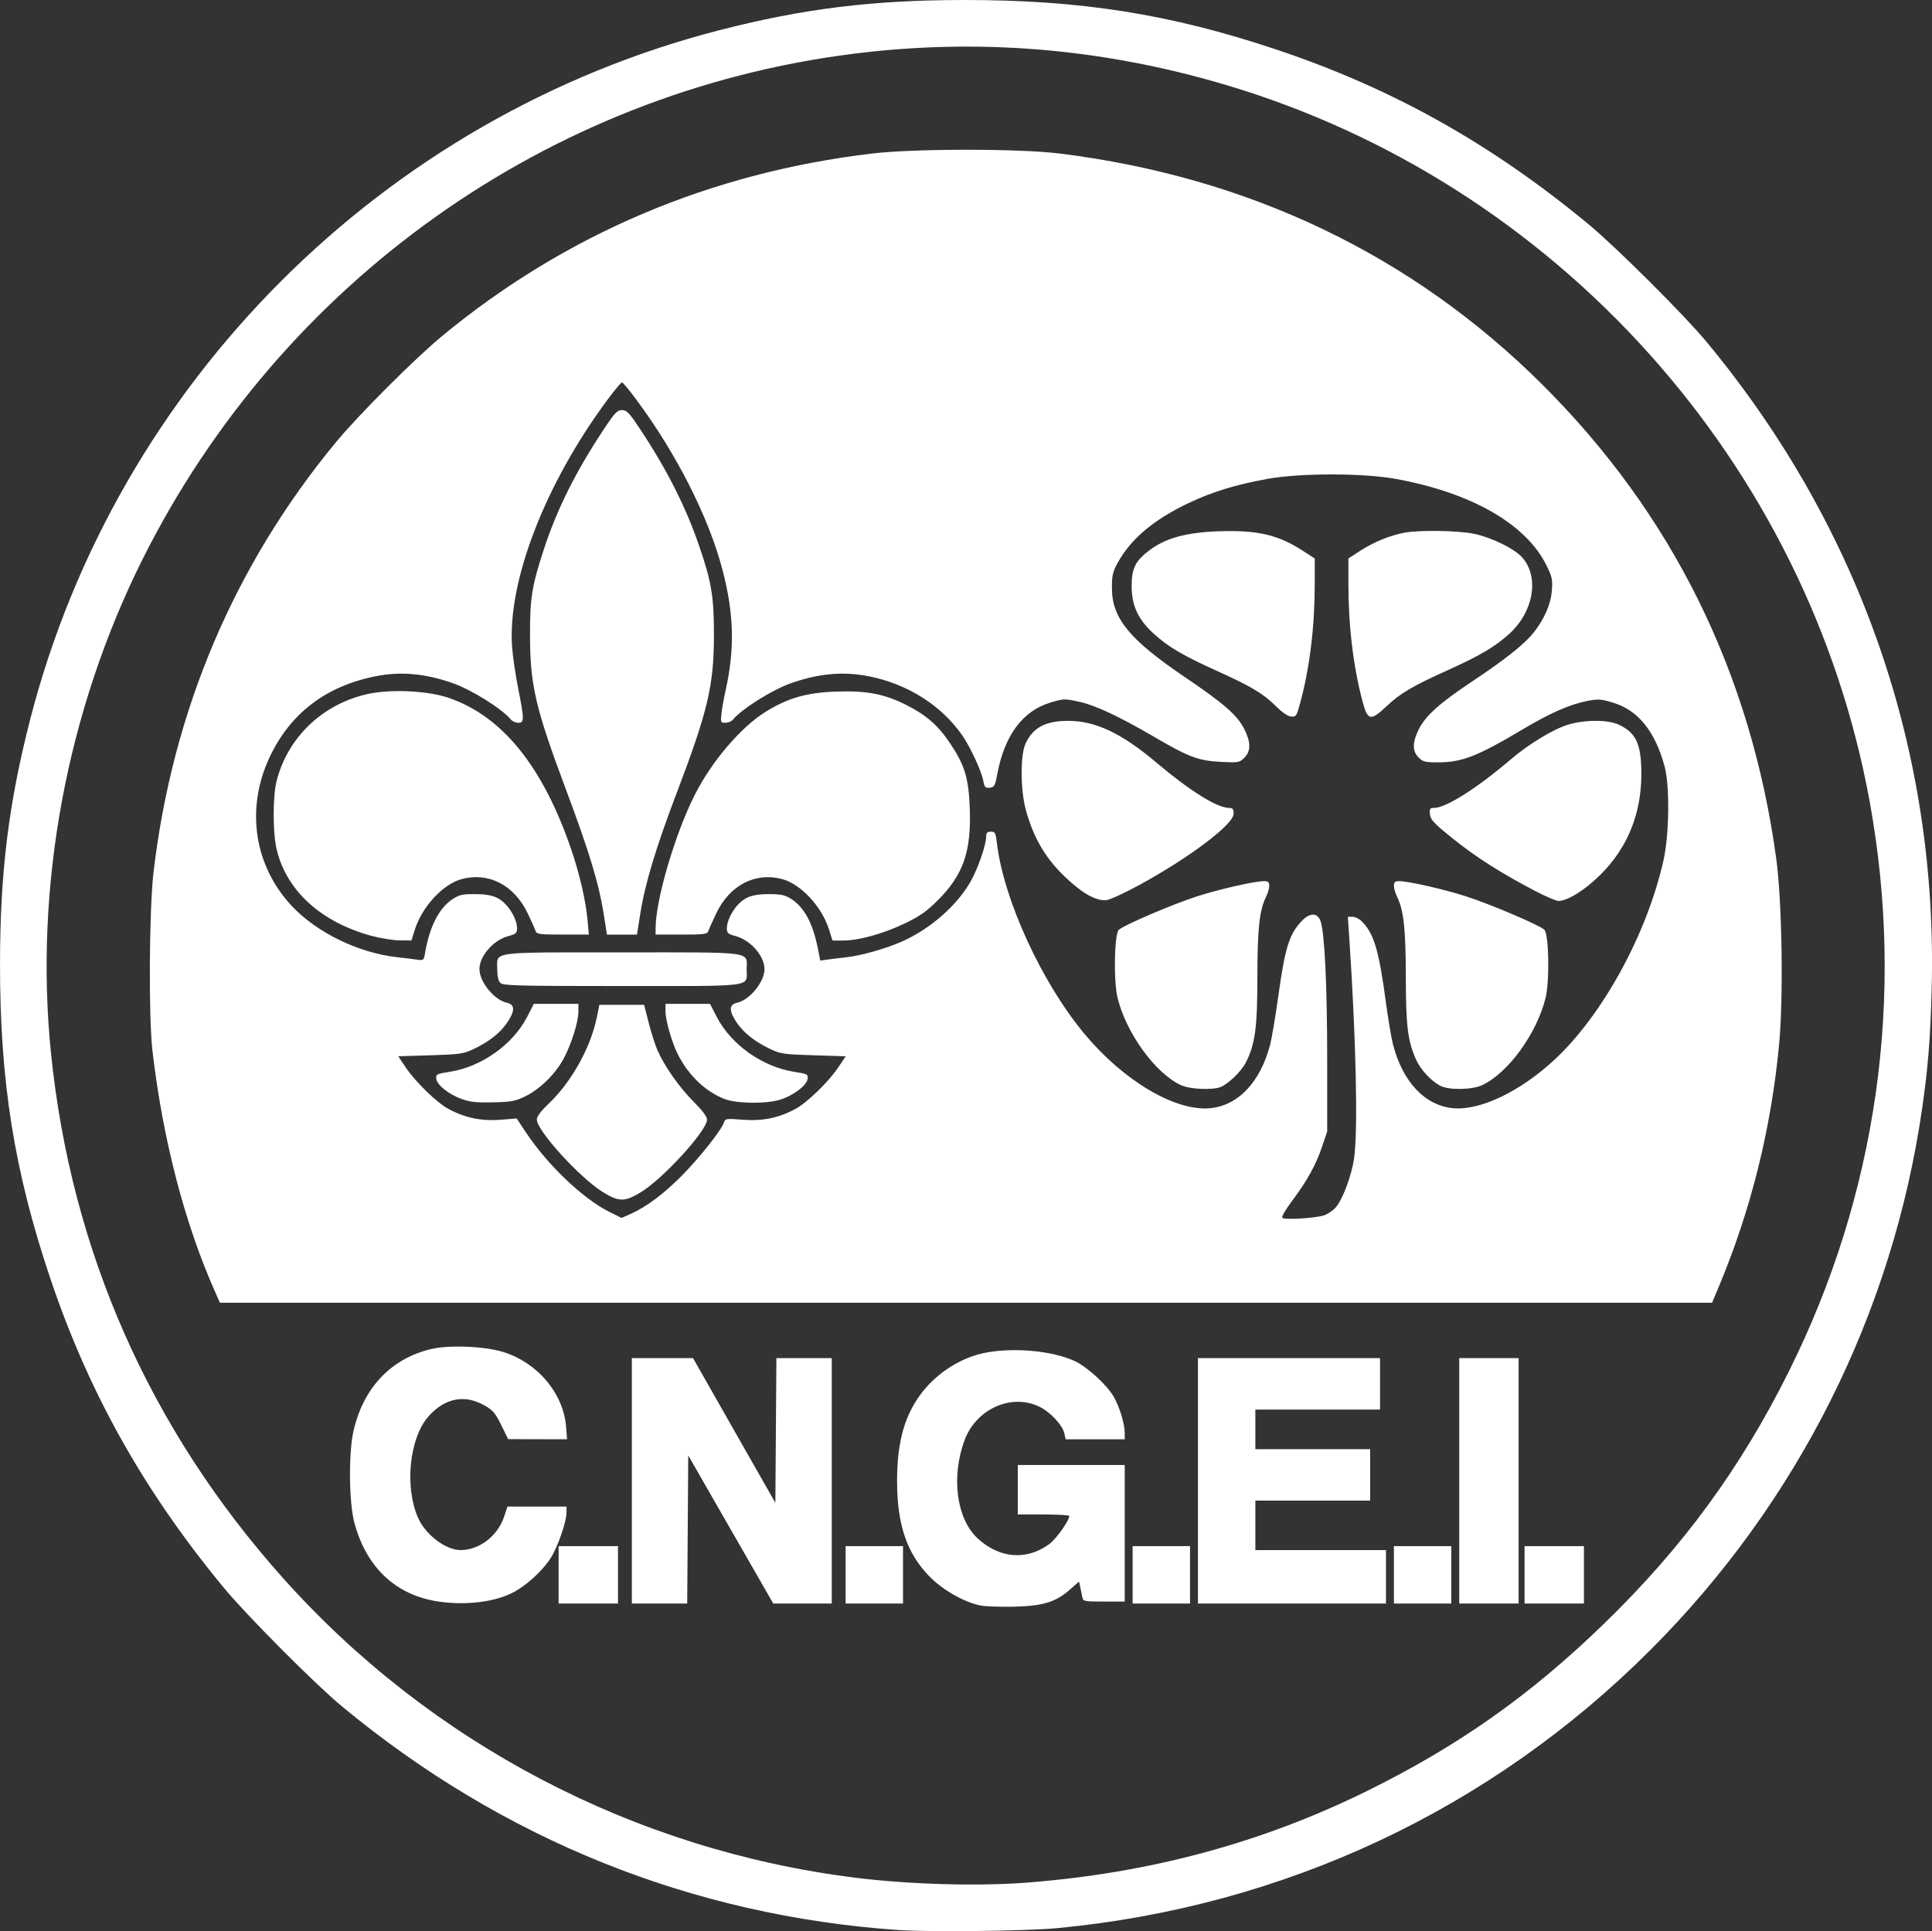<?xml version="1.0" encoding="UTF-8" standalone="no"?>
<!-- Created with Inkscape (http://www.inkscape.org/) -->

<svg
   xmlns:dc="http://purl.org/dc/elements/1.1/"
   xmlns:cc="http://creativecommons.org/ns#"
   xmlns:rdf="http://www.w3.org/1999/02/22-rdf-syntax-ns#"
   xmlns:svg="http://www.w3.org/2000/svg"
   xmlns="http://www.w3.org/2000/svg"
   xmlns:sodipodi="http://sodipodi.sourceforge.net/DTD/sodipodi-0.dtd"
   xmlns:inkscape="http://www.inkscape.org/namespaces/inkscape"
   width="41.319mm"
   height="41.306mm"
   viewBox="0 0 146.407 146.361"
   id="svg2"
   version="1.1"
   inkscape:version="0.91 r13725"
   sodipodi:docname="logo.svg">
  <rect x="0" y="0" width="146.407" height="146.361" fill="#333333" stroke="none"/>
  <defs
     id="defs4" />
  <sodipodi:namedview
     id="base"
     pagecolor="#ffffff"
     bordercolor="#666666"
     borderopacity="1.0"
     inkscape:pageopacity="0.0"
     inkscape:pageshadow="2"
     inkscape:zoom="2.8"
     inkscape:cx="46.888958"
     inkscape:cy="34.554872"
     inkscape:document-units="px"
     inkscape:current-layer="layer1"
     showgrid="false"
     fit-margin-top="0"
     fit-margin-left="0"
     fit-margin-right="0"
     fit-margin-bottom="0"
     inkscape:window-width="1920"
     inkscape:window-height="1017"
     inkscape:window-x="-8"
     inkscape:window-y="-8"
     inkscape:window-maximized="1" />
  <g
     inkscape:label="Livello 1"
     inkscape:groupmode="layer"
     id="layer1"
     transform="translate(-101.13,-324.921)">
    <path
       style="fill:#ffffff"
       d="m 169.204,471.196 c -15.637,-1.086 -29.969,-6.849 -42.168,-16.957 -2.045,-1.694 -7.208,-6.88 -8.949,-8.988 -6.083,-7.365 -10.256,-14.82 -13.182,-23.55 -2.705,-8.07 -3.784,-14.87 -3.774,-23.775 0.008,-6.906 0.656,-12.142 2.288,-18.488 6.556,-25.489 26.74,-45.672 52.229,-52.229 6.346,-1.632 11.582,-2.28 18.489,-2.288 8.905,-0.01 15.705,1.069 23.775,3.774 8.73,2.926 16.185,7.099 23.55,13.182 2.108,1.741 7.293,6.904 8.988,8.949 11.656,14.068 17.555,31.056 17.06,49.125 -0.103,3.76 -0.268,5.821 -0.713,8.925 -2.233,15.564 -9.437,29.932 -20.607,41.102 -12.096,12.096 -27.743,19.435 -44.927,21.073 -2.33,0.222 -9.67,0.31 -12.057,0.144 z m 9.748,-3.594 c 9.306,-0.72 17.782,-3.005 25.784,-6.95 6.924,-3.414 12.409,-7.289 17.978,-12.701 5.94,-5.772 10.307,-11.736 13.964,-19.068 6.704,-13.442 8.831,-28.396 6.141,-43.182 -4.674,-25.695 -23.778,-46.943 -48.883,-54.37 -9.331,-2.761 -18.711,-3.533 -28.224,-2.324 -23.078,2.933 -43.254,17.29 -53.754,38.249 -5.77,11.518 -8.251,24.878 -6.963,37.495 1.53,14.99 7.473,28.444 17.555,39.742 11.186,12.536 26.617,20.63 43.336,22.731 4.089,0.514 9.342,0.666 13.066,0.378 z m -3.541,-21.006 c -1.226,-0.253 -2.829,-1.164 -3.823,-2.174 -1.734,-1.76 -2.477,-3.939 -2.477,-7.271 0,-2.761 0.498,-4.703 1.623,-6.333 1.156,-1.675 3.025,-2.941 4.939,-3.347 2.151,-0.456 5.155,-0.196 6.881,0.594 0.938,0.429 2.436,1.791 2.964,2.695 0.438,0.749 0.843,2.067 0.843,2.744 l 0,0.498 -2.238,0 -2.238,0 -0.095,-0.432 c -0.144,-0.657 -1.097,-1.666 -1.946,-2.062 -2.114,-0.984 -4.737,0.207 -5.613,2.549 -1.041,2.781 -0.619,5.978 0.983,7.454 1.655,1.526 3.692,1.694 5.415,0.446 0.529,-0.383 1.526,-1.78 1.531,-2.144 7.8e-4,-0.062 -0.876,-0.113 -1.949,-0.113 l -1.95,0 0,-1.875 0,-1.875 4.05,0 4.05,0 0,5.175 0,5.175 -1.572,0 c -1.51,0 -1.575,-0.013 -1.641,-0.338 -0.038,-0.186 -0.109,-0.527 -0.158,-0.758 l -0.089,-0.421 -0.685,0.603 c -1.089,0.958 -2.047,1.252 -4.255,1.304 -1.031,0.024 -2.179,-0.019 -2.55,-0.096 z m -41.042,-0.294 c -3.233,-0.474 -5.471,-2.569 -6.386,-5.977 -0.404,-1.504 -0.445,-5.23 -0.077,-6.894 0.732,-3.308 2.84,-5.546 5.908,-6.27 1.37,-0.323 4.065,-0.21 5.47,0.231 2.593,0.813 4.54,3.133 4.742,5.652 l 0.077,0.958 -2.233,-0.005 -2.233,-0.005 -0.525,-1.07 c -0.457,-0.931 -0.626,-1.126 -1.309,-1.507 -1.492,-0.833 -2.988,-0.526 -4.212,0.865 -1.434,1.629 -1.813,5.313 -0.788,7.655 0.571,1.304 2.092,2.463 3.234,2.465 1.413,0.002 2.809,-1.07 3.293,-2.528 l 0.256,-0.77 2.238,0 2.238,0 0,0.444 c 0,0.693 -0.668,2.627 -1.188,3.437 -0.687,1.07 -1.975,2.22 -3.048,2.722 -1.412,0.66 -3.483,0.886 -5.456,0.597 z m 9.092,-2.025 0,-2.175 2.25,0 2.25,0 0,2.175 0,2.175 -2.25,0 -2.25,0 0,-2.175 z m 5.55,-7.125 0,-9.3 2.318,0 2.318,0 3.12,5.484 3.12,5.484 0.039,-5.484 0.039,-5.484 2.098,0 2.098,0 0,9.3 0,9.3 -2.216,0 -2.216,0 -3.222,-5.613 -3.222,-5.613 -0.039,5.613 -0.039,5.613 -2.098,0 -2.098,0 0,-9.3 z m 16.2,7.125 0,-2.175 2.175,0 2.175,0 0,2.175 0,2.175 -2.175,0 -2.175,0 0,-2.175 z m 21.75,0 0,-2.175 2.175,0 2.175,0 0,2.175 0,2.175 -2.175,0 -2.175,0 0,-2.175 z m 4.95,-7.125 0,-9.3 6.9,0 6.9,0 0,1.95 0,1.95 -4.725,0 -4.725,0 0,1.5 0,1.5 4.35,0 4.35,0 0,1.95 0,1.95 -4.35,0 -4.35,0 0,1.875 0,1.875 4.95,0 4.95,0 0,2.025 0,2.025 -7.125,0 -7.125,0 0,-9.3 z m 14.85,7.125 0,-2.175 2.175,0 2.175,0 0,2.175 0,2.175 -2.175,0 -2.175,0 0,-2.175 z m 4.95,-7.125 0,-9.3 2.25,0 2.25,0 0,9.3 0,9.3 -2.25,0 -2.25,0 0,-9.3 z m 4.95,7.125 0,-2.175 2.25,0 2.25,0 0,2.175 0,2.175 -2.25,0 -2.25,0 0,-2.175 z M 117.412,422.789 c -2.311,-5.214 -3.957,-11.565 -4.732,-18.262 -0.296,-2.561 -0.246,-10.703 0.084,-13.5 1.441,-12.233 6.111,-23.247 13.812,-32.577 1.722,-2.086 5.997,-6.361 8.083,-8.083 9.33,-7.701 20.333,-12.366 32.577,-13.812 3.202,-0.378 11.107,-0.379 14.174,-10e-4 14.329,1.765 26.725,7.693 36.568,17.485 9.88,9.829 15.826,21.866 17.753,35.936 0.443,3.237 0.557,10.561 0.219,14.11 -0.613,6.442 -2.143,12.572 -4.591,18.406 l -0.488,1.163 -56.537,0 -56.537,0 -0.382,-0.863 z m 84.037,-5.754 c 0.255,-0.077 0.638,-0.325 0.853,-0.55 0.55,-0.576 1.257,-2.448 1.448,-3.832 0.296,-2.147 0.137,-9.117 -0.382,-16.789 l -0.099,-1.462 0.368,0 c 0.208,0 0.537,0.179 0.755,0.412 0.88,0.939 1.24,2.187 1.77,6.127 0.167,1.246 0.407,2.663 0.533,3.15 0.731,2.832 2.428,4.626 4.559,4.82 2.047,0.186 5.062,-1.255 7.659,-3.659 3.667,-3.395 7.046,-9.58 8.284,-15.164 0.433,-1.954 0.473,-5.623 0.076,-7.087 -0.717,-2.65 -2.006,-4.247 -3.888,-4.819 -0.935,-0.284 -1.138,-0.298 -1.97,-0.136 -1.316,0.256 -2.81,0.912 -4.855,2.129 -3.473,2.068 -4.643,2.525 -6.456,2.525 -0.973,0 -1.149,-0.044 -1.473,-0.368 -0.483,-0.483 -0.478,-1.153 0.018,-2.147 0.505,-1.013 1.593,-1.988 4.012,-3.597 2.455,-1.632 3.944,-2.808 4.635,-3.658 0.843,-1.038 1.348,-2.18 1.433,-3.24 0.067,-0.838 0.023,-1.047 -0.403,-1.912 -1.544,-3.137 -5.669,-5.508 -11.413,-6.56 -2.472,-0.453 -7.278,-0.453 -9.75,0 -2.439,0.447 -4.185,0.983 -5.979,1.838 -2.629,1.252 -4.353,2.705 -5.346,4.503 -0.389,0.705 -0.449,0.967 -0.446,1.94 0.008,2.285 1.328,3.896 5.518,6.732 2.984,2.02 3.995,2.905 4.517,3.952 0.502,1.007 0.502,1.663 3e-4,2.165 -0.37,0.37 -0.44,0.383 -1.762,0.316 -1.705,-0.086 -2.433,-0.356 -4.99,-1.849 -2.768,-1.616 -4.53,-2.441 -5.805,-2.718 -1.072,-0.233 -1.148,-0.23 -2.159,0.077 -2.092,0.635 -3.466,2.495 -4.008,5.425 -0.163,0.88 -0.218,0.979 -0.567,1.021 -0.341,0.04 -0.399,-0.022 -0.493,-0.525 -0.137,-0.735 -0.965,-2.527 -1.581,-3.422 -1.581,-2.298 -4.192,-3.942 -7.159,-4.51 -1.905,-0.364 -3.726,-0.199 -5.806,0.528 -1.437,0.502 -3.736,1.942 -4.422,2.768 -0.109,0.132 -0.368,0.24 -0.575,0.24 -0.36,0 -0.372,-0.031 -0.295,-0.713 0.045,-0.392 0.187,-1.185 0.316,-1.762 0.694,-3.103 0.631,-5.737 -0.216,-9.025 -1.029,-3.992 -3.469,-8.83 -6.55,-12.987 -0.535,-0.722 -1.027,-1.312 -1.093,-1.312 -0.066,0 -0.558,0.591 -1.093,1.312 -4.758,6.418 -7.607,13.824 -7.229,18.788 0.053,0.701 0.26,2.1 0.46,3.108 0.466,2.358 0.467,2.592 0.006,2.592 -0.196,0 -0.446,-0.108 -0.556,-0.24 -0.686,-0.827 -2.985,-2.266 -4.422,-2.768 -2.08,-0.727 -3.912,-0.894 -5.79,-0.527 -3.799,0.743 -6.515,2.812 -8.084,6.16 -1.819,3.881 -1.172,8.201 1.686,11.256 1.891,2.022 5.073,3.568 7.999,3.887 0.494,0.054 1.148,0.134 1.452,0.177 0.543,0.077 0.555,0.068 0.65,-0.495 0.332,-1.979 1.055,-3.402 2.07,-4.074 0.518,-0.343 0.752,-0.396 1.738,-0.391 1.214,0.006 1.786,0.209 2.359,0.839 0.463,0.509 0.805,1.248 0.805,1.738 0,0.377 -0.076,0.447 -0.657,0.602 -1.138,0.304 -2.193,1.512 -2.193,2.51 0,0.964 1.122,2.336 2.083,2.547 0.62,0.136 0.622,0.625 0.004,1.523 -0.536,0.779 -1.367,1.43 -2.537,1.987 -0.756,0.36 -1.029,0.399 -3.264,0.468 l -2.439,0.076 0.553,0.825 c 0.764,1.14 2.373,2.698 3.291,3.187 1.235,0.658 2.486,0.914 3.904,0.799 l 1.224,-0.099 0.708,1.066 c 1.642,2.47 4.33,5.029 6.321,6.016 l 0.923,0.458 0.677,-0.3 c 1.191,-0.527 2.54,-1.535 3.902,-2.916 1.347,-1.366 2.998,-3.455 3.178,-4.02 0.093,-0.294 0.169,-0.306 1.404,-0.209 1.504,0.118 2.722,-0.126 3.978,-0.795 0.918,-0.489 2.527,-2.047 3.291,-3.187 l 0.553,-0.825 -2.439,-0.076 c -2.236,-0.069 -2.508,-0.109 -3.264,-0.468 -1.17,-0.557 -2.001,-1.208 -2.537,-1.987 -0.618,-0.898 -0.617,-1.386 0.004,-1.523 0.961,-0.211 2.083,-1.583 2.083,-2.547 0,-0.999 -1.055,-2.206 -2.193,-2.51 -0.581,-0.155 -0.657,-0.225 -0.657,-0.602 0,-0.491 0.342,-1.229 0.805,-1.738 0.571,-0.628 1.145,-0.833 2.345,-0.839 0.922,-0.004 1.227,0.058 1.69,0.344 1.015,0.628 1.677,1.853 2.064,3.82 l 0.172,0.874 0.55,-0.078 c 0.302,-0.043 0.954,-0.122 1.448,-0.176 1.096,-0.119 2.988,-0.658 4.202,-1.196 2.154,-0.955 4.208,-2.764 5.226,-4.603 0.548,-0.989 1.149,-2.747 1.149,-3.359 0,-0.278 0.081,-0.359 0.354,-0.359 0.319,0 0.364,0.085 0.455,0.854 0.502,4.275 3.39,10.571 6.633,14.465 2.972,3.568 6.872,5.88 9.516,5.64 2.133,-0.193 3.827,-1.987 4.561,-4.829 0.127,-0.492 0.402,-2.124 0.61,-3.626 0.514,-3.701 0.833,-4.733 1.766,-5.717 0.633,-0.667 1.211,-0.668 1.443,-0.003 0.308,0.883 0.501,4.919 0.501,10.466 l -6e-5,5.475 -0.402,1.187 c -0.464,1.369 -1.126,2.56 -2.283,4.104 -0.45,0.6 -0.775,1.16 -0.723,1.244 0.109,0.176 2.423,0.046 3.156,-0.177 z m -54.688,-1.802 c -1.75,-1.105 -4.95,-4.637 -4.95,-5.462 0,-0.23 0.309,-0.643 0.915,-1.221 1.721,-1.642 3.171,-4.252 3.635,-6.544 l 0.188,-0.929 1.696,0 1.696,0 0.345,1.35 c 0.19,0.743 0.486,1.675 0.658,2.071 0.528,1.215 1.654,2.822 2.736,3.905 0.673,0.673 1.03,1.149 1.03,1.373 0,0.833 -3.349,4.499 -5.045,5.521 -1.211,0.73 -1.664,0.72 -2.905,-0.064 z m -10.619,-7.009 c -0.992,-0.351 -1.892,-1.062 -1.95,-1.541 -0.042,-0.342 0.02,-0.373 1.032,-0.533 2.391,-0.376 4.765,-2.059 5.84,-4.139 l 0.521,-1.008 1.688,-5.5e-4 1.688,-5.6e-4 0,0.584 c 0,0.772 -0.514,2.423 -1.102,3.537 -0.613,1.162 -1.792,2.331 -2.895,2.873 -0.772,0.379 -1.067,0.436 -2.453,0.47 -1.231,0.03 -1.748,-0.022 -2.369,-0.242 z m 19.887,-0.013 c -1.449,-0.567 -2.732,-1.796 -3.532,-3.384 -0.45,-0.893 -0.936,-2.577 -0.936,-3.241 l 0,-0.584 1.688,6e-4 1.688,6e-4 0.521,1.008 c 1.076,2.08 3.45,3.763 5.84,4.139 1.02,0.161 1.074,0.189 1.032,0.541 -0.059,0.493 -1.115,1.287 -2.103,1.581 -1.093,0.324 -3.294,0.292 -4.199,-0.062 z m 34.608,-1.04 c -1.935,-0.885 -4.14,-3.91 -4.813,-6.603 -0.318,-1.269 -0.257,-4.838 0.088,-5.176 0.352,-0.345 4.098,-1.948 5.931,-2.538 1.683,-0.542 4.373,-1.152 5.08,-1.152 0.308,0 0.389,0.073 0.389,0.352 0,0.194 -0.104,0.56 -0.231,0.814 -0.512,1.027 -0.664,2.422 -0.667,6.122 -0.003,3.849 -0.17,5.076 -0.882,6.472 -0.335,0.657 -1.342,1.629 -1.913,1.846 -0.638,0.243 -2.321,0.165 -2.982,-0.138 z m 19.65,0.046 c -0.732,-0.379 -1.534,-1.256 -1.877,-2.053 -0.609,-1.416 -0.742,-2.533 -0.748,-6.262 -0.005,-3.607 -0.162,-5.016 -0.669,-6.034 -0.127,-0.254 -0.231,-0.621 -0.231,-0.814 0,-0.279 0.081,-0.352 0.389,-0.352 0.709,0 3.399,0.61 5.08,1.153 1.872,0.604 5.589,2.191 5.931,2.532 0.345,0.345 0.407,3.911 0.089,5.181 -0.679,2.715 -2.852,5.693 -4.813,6.6 -0.767,0.354 -2.508,0.382 -3.15,0.049 z m -71.239,-7.801 c -0.155,-0.155 -0.236,-0.508 -0.236,-1.027 0,-1.385 -0.719,-1.288 9.476,-1.288 10.186,0 9.424,-0.106 9.424,1.314 0,1.332 0.729,1.236 -9.45,1.236 -7.962,0 -9.005,-0.027 -9.214,-0.236 z m -9.799,-3.576 c -3.816,-1.047 -6.421,-3.432 -7.156,-6.554 -0.296,-1.258 -0.299,-4.002 -0.004,-5.166 0.838,-3.312 3.481,-5.838 6.904,-6.6 1.742,-0.388 4.553,-0.254 6.144,0.292 4.063,1.394 7.144,5.212 9.289,11.513 0.635,1.864 1.091,3.848 1.231,5.357 l 0.099,1.069 -1.976,0 c -1.75,0 -1.986,-0.03 -2.06,-0.263 -0.046,-0.144 -0.316,-0.747 -0.599,-1.34 -1.03,-2.158 -2.982,-3.162 -5.035,-2.592 -1.406,0.391 -2.972,2.091 -3.517,3.817 l -0.261,0.828 -0.91,-0.011 c -0.501,-0.006 -1.467,-0.164 -2.148,-0.351 z m 34.707,-0.466 c -0.544,-1.726 -2.111,-3.426 -3.517,-3.817 -2.053,-0.57 -4.005,0.435 -5.035,2.592 -0.283,0.593 -0.552,1.196 -0.599,1.34 -0.074,0.232 -0.309,0.263 -2.039,0.263 l -1.955,0 6e-4,-0.487 c 0.003,-2.128 1.46,-7.106 2.947,-10.062 1.282,-2.55 3.501,-5.161 5.378,-6.328 1.699,-1.056 3.105,-1.461 5.352,-1.54 2.32,-0.082 3.657,0.175 5.341,1.025 1.499,0.757 2.394,1.544 3.306,2.907 1.111,1.661 1.402,2.632 1.485,4.961 0.116,3.24 -0.499,4.998 -2.417,6.916 -0.846,0.846 -1.361,1.209 -2.492,1.754 -1.621,0.782 -3.497,1.305 -4.685,1.305 l -0.81,0 -0.261,-0.828 z m -17.088,-1.247 c -0.353,-2.234 -1.091,-4.669 -2.806,-9.25 -2.361,-6.31 -2.756,-7.989 -2.767,-11.775 -0.009,-2.854 0.133,-3.742 1.041,-6.527 0.992,-3.043 2.417,-5.901 4.543,-9.11 0.839,-1.267 1.024,-1.462 1.386,-1.462 0.361,0 0.547,0.196 1.386,1.462 2.005,3.025 3.43,5.839 4.435,8.752 0.96,2.783 1.147,3.895 1.146,6.81 -0.001,3.827 -0.455,5.764 -2.781,11.879 -1.602,4.212 -2.437,6.965 -2.792,9.213 l -0.258,1.634 -1.138,0 -1.138,0 -0.257,-1.625 z m 36.794,-1.335 c -0.488,-0.245 -1.318,-0.904 -2.031,-1.614 -1.354,-1.348 -2.211,-2.859 -2.762,-4.872 -0.416,-1.518 -0.428,-4.152 -0.024,-5.028 0.56,-1.214 1.514,-1.725 3.221,-1.725 2.084,0 4.052,0.93 6.696,3.164 2.535,2.143 4.608,3.436 5.508,3.436 0.278,0 0.342,0.082 0.342,0.443 0,0.801 -3.325,3.314 -7.14,5.396 -1.081,0.59 -2.194,1.104 -2.475,1.144 -0.363,0.051 -0.749,-0.048 -1.335,-0.343 z m 33.79,-0.354 c -2.567,-1.339 -4.487,-2.562 -6.225,-3.962 -1.446,-1.165 -1.697,-1.431 -1.737,-1.843 -0.041,-0.418 -9e-4,-0.481 0.304,-0.481 0.908,0 3.246,-1.477 5.818,-3.674 1.36,-1.163 3.201,-2.281 4.328,-2.63 1.253,-0.388 3.02,-0.393 3.847,-0.012 1.326,0.612 1.725,1.474 1.725,3.727 0,3.017 -1.033,5.581 -3.07,7.62 -1.185,1.186 -2.513,2.019 -3.218,2.019 -0.169,0 -0.966,-0.344 -1.772,-0.764 z m -19.634,-13.998 c -0.974,-0.965 -1.863,-1.496 -4.508,-2.69 -2.539,-1.147 -3.672,-1.817 -4.766,-2.816 -1.167,-1.066 -1.657,-2.126 -1.657,-3.581 0,-1.36 0.275,-1.916 1.345,-2.726 1.217,-0.92 2.793,-1.355 5.218,-1.44 2.95,-0.104 4.523,0.257 6.396,1.468 l 0.916,0.592 -1.3e-4,1.916 c -1.5e-4,3.212 -0.369,6.276 -1.074,8.928 -0.29,1.093 -0.333,1.161 -0.705,1.137 -0.254,-0.016 -0.672,-0.299 -1.165,-0.787 z m 6.568,-0.35 c -0.705,-2.652 -1.073,-5.716 -1.074,-8.928 l -1.3e-4,-1.916 0.916,-0.592 c 1.02,-0.659 2.225,-1.151 3.337,-1.362 1.115,-0.211 4.087,-0.163 5.272,0.086 1.346,0.283 3.067,1.13 3.654,1.798 1.298,1.478 0.861,4.091 -0.961,5.757 -1.093,0.999 -2.227,1.669 -4.766,2.816 -2.624,1.185 -3.511,1.711 -4.581,2.716 -1.195,1.122 -1.411,1.077 -1.797,-0.375 z"
       id="path4147"
       inkscape:connector-curvature="0" />
  </g>
</svg>

